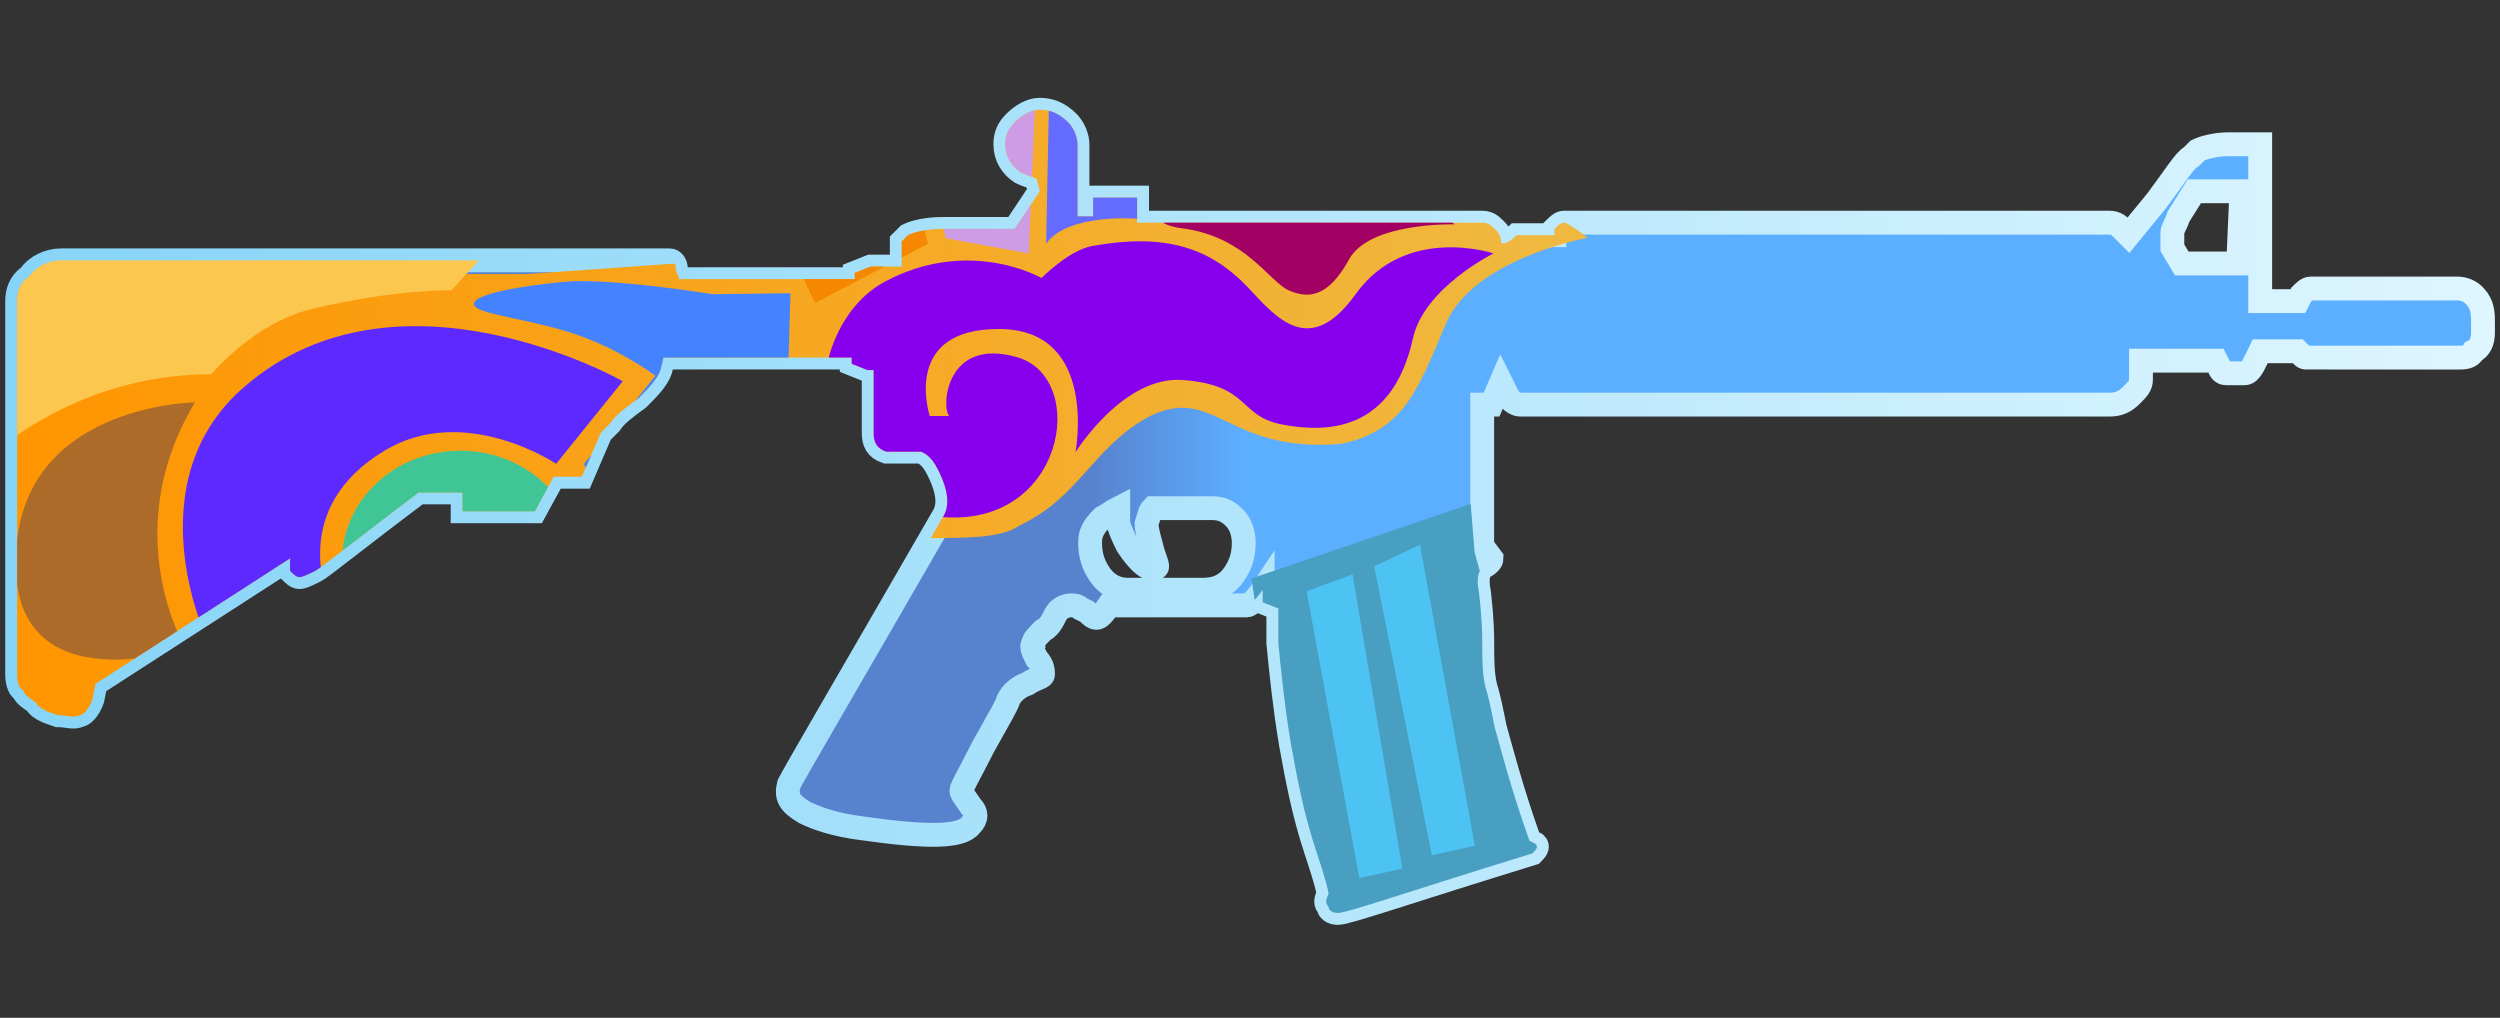 <?xml version="1.0" encoding="utf-8"?>
<!-- Generator: Adobe Illustrator 16.0.0, SVG Export Plug-In . SVG Version: 6.00 Build 0)  -->
<!DOCTYPE svg PUBLIC "-//W3C//DTD SVG 1.0//EN" "http://www.w3.org/TR/2001/REC-SVG-20010904/DTD/svg10.dtd">
<svg version="1.0" id="图层_1" xmlns="http://www.w3.org/2000/svg" xmlns:xlink="http://www.w3.org/1999/xlink" x="0px" y="0px"
	 width="78.6px" height="32px" viewBox="0 0 78.6 32" enable-background="new 0 0 78.6 32" xml:space="preserve">
<rect x="0" y="0" width="78.6" height="32" fill="#333333" stroke="none"/>
<linearGradient id="SVGID_1_" gradientUnits="userSpaceOnUse" x1="776.192" y1="578.276" x2="781.023" y2="578.276" gradientTransform="matrix(1 0 0 1 -741.92 -562.199)">
	<stop  offset="0" style="stop-color:#5782CE"/>
	<stop  offset="0.99" style="stop-color:#5CAEFF"/>
</linearGradient>
<linearGradient id="SVGID_2_" gradientUnits="userSpaceOnUse" x1="371.124" y1="-262.676" x2="449.399" y2="-262.676" gradientTransform="matrix(1 0 0 -1 -370.96 -246.6)">
	<stop  offset="0" style="stop-color:#86D4F7"/>
	<stop  offset="1" style="stop-color:#DEF6FF"/>
</linearGradient>
<path fill="url(#SVGID_1_)" stroke="url(#SVGID_2_)" stroke-width="0.75" stroke-miterlimit="10" d="M39.103,17.063
	c0-0.297-0.098-0.595-0.296-0.79c-0.197-0.197-0.395-0.296-0.689-0.296h-1.874l0,0c-0.1,0.099-0.1,0.198-0.197,0.493
	c0,0.198,0.098,0.494,0.197,0.887c0.098,0.297,0.194,0.494,0.098,0.494c-0.197,0.099-0.493-0.101-0.888-0.69
	c-0.1-0.197-0.195-0.396-0.296-0.691v-0.493c-0.197,0.099-0.297,0.198-0.493,0.296c-0.296,0.295-0.393,0.493-0.393,0.79
	c0,0.393,0.099,0.688,0.296,0.985c0.197,0.296,0.493,0.493,0.886,0.493h2.366c0.493,0,0.789-0.197,0.986-0.493
	C39.005,17.751,39.103,17.456,39.103,17.063z M68.495,6.804c-0.099,0.295-0.196,0.395-0.196,0.493c0,0.098,0,0.197,0,0.493
	l0.296,0.493h1.775l0.098-2.269H68.99L68.495,6.804z M72.54,11.242c-0.103,0-0.103,0-0.197-0.099l-0.099-0.099H71.06
	c-0.197,0.395-0.296,0.691-0.493,0.691h-0.593c-0.098,0-0.194-0.099-0.194-0.198l-0.102-0.197h-2.366v0.592
	c0,0.197-0.102,0.296-0.299,0.493c-0.194,0.197-0.392,0.296-0.688,0.296H47.782c-0.099,0-0.297-0.099-0.393-0.296l-0.197-0.395
	l-0.298,0.691H46.6v4.438l0.296,0.396c0,0.098-0.102,0.195-0.296,0.295c-0.1,0.1-0.197,0.297-0.1,0.789
	c0.102,0.889,0.102,1.381,0.102,1.577c0,0.493,0,0.986,0.1,1.382c0.098,0.297,0.196,0.789,0.295,1.282
	c0.197,0.69,0.493,1.874,1.088,3.552l0.193,0.101c0.103,0.1,0,0.196-0.098,0.297c-3.848,1.183-5.82,1.873-6.116,1.873
	c-0.196,0-0.295-0.103-0.295-0.197c-0.099-0.101-0.099-0.196,0-0.394c0-0.1-0.099-0.493-0.396-1.381
	c-0.393-1.184-0.591-2.269-0.789-3.353c-0.197-1.187-0.296-2.172-0.393-3.157v-1.089l-0.492-0.196V18.54
	c-0.197,0.296-0.396,0.493-0.493,0.493h-4.34c-0.197,0.296-0.296,0.393-0.396,0.393c-0.099,0-0.195-0.1-0.296-0.195l-0.201-0.099
	c-0.099-0.099-0.195-0.099-0.296-0.099c-0.197,0-0.392,0.099-0.493,0.296c-0.098,0.196-0.197,0.394-0.394,0.493
	c-0.197,0.197-0.296,0.296-0.296,0.394c-0.1,0.103,0,0.298,0.101,0.493c0.197,0.198,0.197,0.396,0.197,0.493
	c0,0.103-0.197,0.103-0.493,0.297c-0.298,0.101-0.493,0.298-0.594,0.493c0,0.101-0.296,0.594-0.789,1.479
	c-0.396,0.791-0.69,1.284-0.69,1.381c0,0.1,0.102,0.197,0.296,0.494c0.197,0.196,0.197,0.395,0,0.592
	c-0.296,0.395-1.38,0.395-3.452,0.099c-0.788-0.099-1.378-0.296-1.774-0.493c-0.493-0.296-0.591-0.493-0.493-0.889
	c0.197-0.393,1.875-3.254,4.833-8.383c0.197-0.296,0.197-0.69,0-1.184c-0.198-0.493-0.395-0.789-0.691-0.888
	c-0.196,0-0.492,0-0.689,0s-0.296,0-0.393,0c-0.298-0.099-0.395-0.296-0.395-0.592s0-0.592,0-0.888c0-0.493,0-0.888,0-1.085h-0.197
	l-0.493-0.197V11.24H20.86l-0.098,0.396c-0.101,0.296-0.395,0.592-0.691,0.887c-0.395,0.296-0.689,0.493-0.888,0.79l-0.296,0.296
	l-0.593,1.38h-0.888l-0.592,1.085h-2.269v-0.592h-1.381c-1.974,1.48-3.059,2.369-3.255,2.466c-0.197,0.098-0.396,0.197-0.493,0.197
	c-0.102,0-0.197-0.1-0.296-0.197v-0.395L3.004,21.5l-0.1,0.493c-0.098,0.296-0.296,0.493-0.394,0.493c-0.197,0.099-0.395,0-0.69,0
	c-0.296-0.1-0.592-0.197-0.69-0.396c-0.295-0.196-0.395-0.296-0.395-0.396c-0.099,0-0.196-0.196-0.196-0.493V9.467
	c0-0.296,0.098-0.592,0.394-0.789C1.13,8.382,1.525,8.185,1.919,8.185h19.135c0.099,0,0.198,0.099,0.198,0.296
	c0,0.098,0.098,0.197,0.098,0.296h5.524V8.579l0.493-0.197h0.985v-0.79l0.197-0.197c0.197-0.099,0.592-0.197,1.085-0.197h2.268
	l0.789-1.184L32.594,5.62c-0.198-0.098-0.296-0.098-0.493-0.197c-0.296-0.197-0.493-0.493-0.493-0.888
	c0-0.296,0.099-0.493,0.295-0.69c0.198-0.198,0.493-0.395,0.789-0.395s0.595,0.099,0.889,0.395c0.196,0.197,0.295,0.493,0.295,0.69
	v2.269h0.493V6.212h1.381v0.789H46.6c0.196,0,0.296,0.098,0.395,0.197c0.1,0.099,0.197,0.197,0.197,0.394
	c0,0.099,0.197,0.099,0.493-0.197h1.185c0-0.099,0-0.099,0-0.197c0.098-0.099,0.196-0.197,0.296-0.197h17.162
	c0.195,0,0.296,0.098,0.394,0.197c0.1,0.099,0.1,0.099,0.198,0.197l0.888-1.085c0.592-0.789,0.885-1.282,1.085-1.381l0.197-0.197
	c0.197-0.099,0.591-0.197,0.986-0.197h0.985v4.932h1.185l0.099-0.197c0.098-0.099,0.197-0.198,0.295-0.198h4.637
	c0.197,0,0.396,0.099,0.493,0.198c0.197,0.197,0.295,0.395,0.295,0.789v0.395c0,0.296-0.098,0.493-0.295,0.591
	c-0.099,0.198-0.296,0.198-0.493,0.198L72.54,11.242L72.54,11.242z"/>
<g>
	<g>
		<defs>
			<path id="SVGID_3_" d="M39.103,17.063c0-0.297-0.098-0.595-0.296-0.79c-0.197-0.197-0.395-0.296-0.689-0.296h-1.874l0,0
				c-0.1,0.099-0.1,0.198-0.197,0.493c0,0.198,0.098,0.494,0.197,0.887c0.098,0.297,0.194,0.494,0.098,0.494
				c-0.197,0.099-0.493-0.101-0.888-0.69c-0.1-0.197-0.195-0.396-0.296-0.691v-0.493c-0.197,0.099-0.297,0.198-0.493,0.296
				c-0.296,0.295-0.393,0.493-0.393,0.79c0,0.393,0.099,0.688,0.296,0.985c0.197,0.296,0.493,0.493,0.886,0.493h2.366
				c0.493,0,0.789-0.197,0.986-0.493C39.005,17.751,39.103,17.456,39.103,17.063z M68.495,6.804
				c-0.099,0.295-0.196,0.395-0.196,0.493c0,0.098,0,0.197,0,0.493l0.296,0.493h1.775l0.098-2.269H68.99L68.495,6.804z
				 M72.54,11.242c-0.103,0-0.103,0-0.197-0.099l-0.099-0.099H71.06c-0.197,0.395-0.296,0.691-0.493,0.691h-0.593
				c-0.098,0-0.194-0.099-0.194-0.198l-0.102-0.197h-2.366v0.592c0,0.197-0.102,0.296-0.299,0.493
				c-0.194,0.197-0.392,0.296-0.688,0.296H47.782c-0.099,0-0.297-0.099-0.393-0.296l-0.197-0.395l-0.298,0.691H46.6v4.438
				l0.296,0.396c0,0.098-0.102,0.195-0.296,0.295c-0.1,0.1-0.197,0.297-0.1,0.789c0.102,0.889,0.102,1.381,0.102,1.577
				c0,0.493,0,0.986,0.1,1.382c0.098,0.297,0.196,0.789,0.295,1.282c0.197,0.69,0.493,1.874,1.088,3.552l0.193,0.101
				c0.103,0.1,0,0.196-0.098,0.297c-3.848,1.183-5.82,1.873-6.116,1.873c-0.196,0-0.295-0.103-0.295-0.197
				c-0.099-0.101-0.099-0.196,0-0.394c0-0.1-0.099-0.493-0.396-1.381c-0.393-1.184-0.591-2.269-0.789-3.353
				c-0.197-1.187-0.296-2.172-0.393-3.157v-1.089l-0.492-0.196V18.54c-0.197,0.296-0.396,0.493-0.493,0.493h-4.34
				c-0.197,0.296-0.296,0.393-0.396,0.393c-0.099,0-0.195-0.1-0.296-0.195l-0.201-0.099c-0.099-0.099-0.195-0.099-0.296-0.099
				c-0.197,0-0.392,0.099-0.493,0.296c-0.098,0.196-0.197,0.394-0.394,0.493c-0.197,0.197-0.296,0.296-0.296,0.394
				c-0.1,0.103,0,0.298,0.101,0.493c0.197,0.198,0.197,0.396,0.197,0.493c0,0.103-0.197,0.103-0.493,0.297
				c-0.298,0.101-0.493,0.298-0.594,0.493c0,0.101-0.296,0.594-0.789,1.479c-0.396,0.791-0.69,1.284-0.69,1.381
				c0,0.1,0.102,0.197,0.296,0.494c0.197,0.196,0.197,0.395,0,0.592c-0.296,0.395-1.38,0.395-3.452,0.099
				c-0.788-0.099-1.378-0.296-1.774-0.493c-0.493-0.296-0.591-0.493-0.493-0.889c0.197-0.393,1.875-3.254,4.833-8.383
				c0.197-0.296,0.197-0.69,0-1.184c-0.198-0.493-0.395-0.789-0.691-0.888c-0.196,0-0.492,0-0.689,0s-0.296,0-0.393,0
				c-0.298-0.099-0.395-0.296-0.395-0.592s0-0.592,0-0.888c0-0.493,0-0.888,0-1.085h-0.197l-0.493-0.197V11.24H20.86l-0.098,0.396
				c-0.101,0.296-0.395,0.592-0.691,0.887c-0.395,0.296-0.689,0.493-0.888,0.79l-0.296,0.296l-0.593,1.38h-0.888l-0.592,1.085
				h-2.269v-0.592h-1.381c-1.974,1.48-3.059,2.369-3.255,2.466c-0.197,0.098-0.396,0.197-0.493,0.197
				c-0.102,0-0.197-0.1-0.296-0.197v-0.395L3.004,21.5l-0.1,0.493c-0.098,0.296-0.296,0.493-0.394,0.493
				c-0.197,0.099-0.395,0-0.69,0c-0.296-0.1-0.592-0.197-0.69-0.396c-0.295-0.196-0.395-0.296-0.395-0.396
				c-0.099,0-0.196-0.196-0.196-0.493V9.467c0-0.296,0.098-0.592,0.394-0.789C1.13,8.382,1.525,8.185,1.919,8.185h19.135
				c0.099,0,0.198,0.099,0.198,0.296c0,0.098,0.098,0.197,0.098,0.296h5.524V8.579l0.493-0.197h0.985v-0.79l0.197-0.197
				c0.197-0.099,0.592-0.197,1.085-0.197h2.268l0.789-1.184L32.594,5.62c-0.198-0.098-0.296-0.098-0.493-0.197
				c-0.296-0.197-0.493-0.493-0.493-0.888c0-0.296,0.099-0.493,0.295-0.69c0.198-0.198,0.493-0.395,0.789-0.395
				s0.595,0.099,0.889,0.395c0.196,0.197,0.295,0.493,0.295,0.69v2.269h0.493V6.212h1.381v0.789H46.6
				c0.196,0,0.296,0.098,0.395,0.197c0.1,0.099,0.197,0.197,0.197,0.394c0,0.099,0.197,0.099,0.493-0.197h1.185
				c0-0.099,0-0.099,0-0.197c0.098-0.099,0.196-0.197,0.296-0.197h17.162c0.195,0,0.296,0.098,0.394,0.197
				c0.1,0.099,0.1,0.099,0.198,0.197l0.888-1.085c0.592-0.789,0.885-1.282,1.085-1.381l0.197-0.197
				c0.197-0.099,0.591-0.197,0.986-0.197h0.985v4.932h1.185l0.099-0.197c0.098-0.099,0.197-0.198,0.295-0.198h4.637
				c0.197,0,0.396,0.099,0.493,0.198c0.197,0.197,0.295,0.395,0.295,0.789v0.395c0,0.296-0.098,0.493-0.295,0.591
				c-0.099,0.198-0.296,0.198-0.493,0.198L72.54,11.242L72.54,11.242z"/>
		</defs>
		<clipPath id="SVGID_4_">
			<use xlink:href="#SVGID_3_"  overflow="visible"/>
		</clipPath>
		<g clip-path="url(#SVGID_4_)">
			<polygon fill="#489FC1" points="49.092,27.021 41.07,29.952 39.347,18.186 46.238,15.844 46.363,17.375 			"/>
			<polygon fill="#4CC3F2" points="42.736,27.608 41.079,18.589 42.524,18.057 44.088,27.309 			"/>
			<polygon fill="#4CC3F2" points="45.017,26.89 43.203,17.807 44.644,17.125 46.369,26.59 			"/>
			
				<linearGradient id="SVGID_5_" gradientUnits="userSpaceOnUse" x1="742.106" y1="575.651" x2="791.829" y2="575.651" gradientTransform="matrix(1 0 0 1 -741.92 -562.199)">
				<stop  offset="5.581969e-004" style="stop-color:#FF9500"/>
				<stop  offset="1" style="stop-color:#EFB941"/>
			</linearGradient>
			<path fill="url(#SVGID_5_)" d="M0.347,8.617h16.194l5.726-0.405l0.436-3.904l9.516-1.769l5.29,0.369
				c0,0,10.214,2.665,12.401,4.571c0,0-3.579,0.644-4.453,2.703c-0.874,2.057-1.303,3.358-3.299,3.774
				c-3.639,0.304-3.975-1.938-6.107-0.821c-1.744,1.008-2.125,2.5-3.992,3.384c-1.23,0.871-4.77-0.218-5.821,1.272
				c-1.051,1.495-3.339,7.157-4.643,6.523c-1.303-0.635-3.035-1.729-3.035-1.729l-5.981,0.154l-5.775,0.11l-5.67,0.896l-0.947-1.322
				L0.347,8.617z"/>
			<path fill="#AD6B2A" d="M6.13,12.651c0,0-5.071,0.055-5.584,4.272c-0.664,5.439,5.287,3.465,5.287,3.465
				S3.656,16.769,6.13,12.651z"/>
			<path fill="#5D29FF" d="M6.47,20.003l3.877-1.141c0,0-1.32-2.85,1.741-4.692c2.518-1.52,5.398,0.412,5.398,0.412l2.093-2.596
				c0,0-7.077-4.021-11.918,0.193C4.224,15.17,6.47,20.003,6.47,20.003z"/>
			<path fill="#4383FF" d="M22.409,9.25c0,0-3.205-0.521-4.656-0.391c-1.227,0.11-3.093,0.399-2.828,0.766
				c0.196,0.271,1.911,0.441,3.234,0.906c1.42,0.499,2.448,1.284,2.448,1.284l-2.246,2.772l0.849,1.846l5.424,0.18l0.218-7.394
				L22.409,9.25z"/>
			<path fill="#8600EE" d="M32.744,8.741c0,0-2.25-1.308-4.916,0.11s-2.977,6.893,1.663,7.392c3.98,0.436,4.768-4.347,2.496-5.01
				c-2.271-0.662-2.397,1.606-2.142,1.847h-0.613c0,0-0.919-2.764,2.207-2.736c3.11,0.027,2.374,3.877,2.374,3.877
				s1.49-2.412,3.371-2.274c2.125,0.157,1.743,1.13,3.11,1.396c1.421,0.276,3.478,0.234,4.129-2.708
				c0.353-1.592,2.533-2.667,2.533-2.667s-2.753-0.926-4.337,1.284c-1.449,2.018-2.499,0.725-3.348-0.179
				c-1.246-1.326-2.68-1.741-4.93-1.34C33.612,7.863,32.744,8.741,32.744,8.741z"/>
			<ellipse fill="#40C696" cx="14.472" cy="17.636" rx="3.717" ry="3.466"/>
			<path fill="#A20063" d="M37.368,5.293c0,0,1.387-0.531,4.246,0.145c2.856,0.678,4.128,1.616,4.128,1.616s-2.681-0.082-3.33,1.105
				c-0.652,1.188-1.272,1.243-1.896,0.969c-0.621-0.277-1.345-1.686-3.345-1.949c-1.804-0.236,0.103-1.423,0.103-1.423L37.368,5.293
				z"/>
			<path fill="#F58800" d="M23.934,5.95c0.044,0.014,1.688,3.579,1.688,3.579l3.553-1.865L28.42,4.652L23.934,5.95z"/>
			<polygon fill="#CE9CE5" points="28.82,3.854 29.74,7.493 32.344,7.968 32.537,3.341 			"/>
			<path fill="#646BFF" d="M36.949,3.563c0,0-1.17,2.794-1.185,3.315c0,0-2.179-0.19-2.873,0.781l0.09-4.524L36.949,3.563z"/>
			<path fill="#FCC74F" d="M-0.512,14.539c0,0,2.688-2.773,7.156-2.773c0,0,1.328-1.609,3.141-2.047
				c2.604-0.628,4.406-0.594,4.406-0.594l2.266-2.461L-0.95,6.914L-0.512,14.539z"/>
		</g>
	</g>
</g>
</svg>
